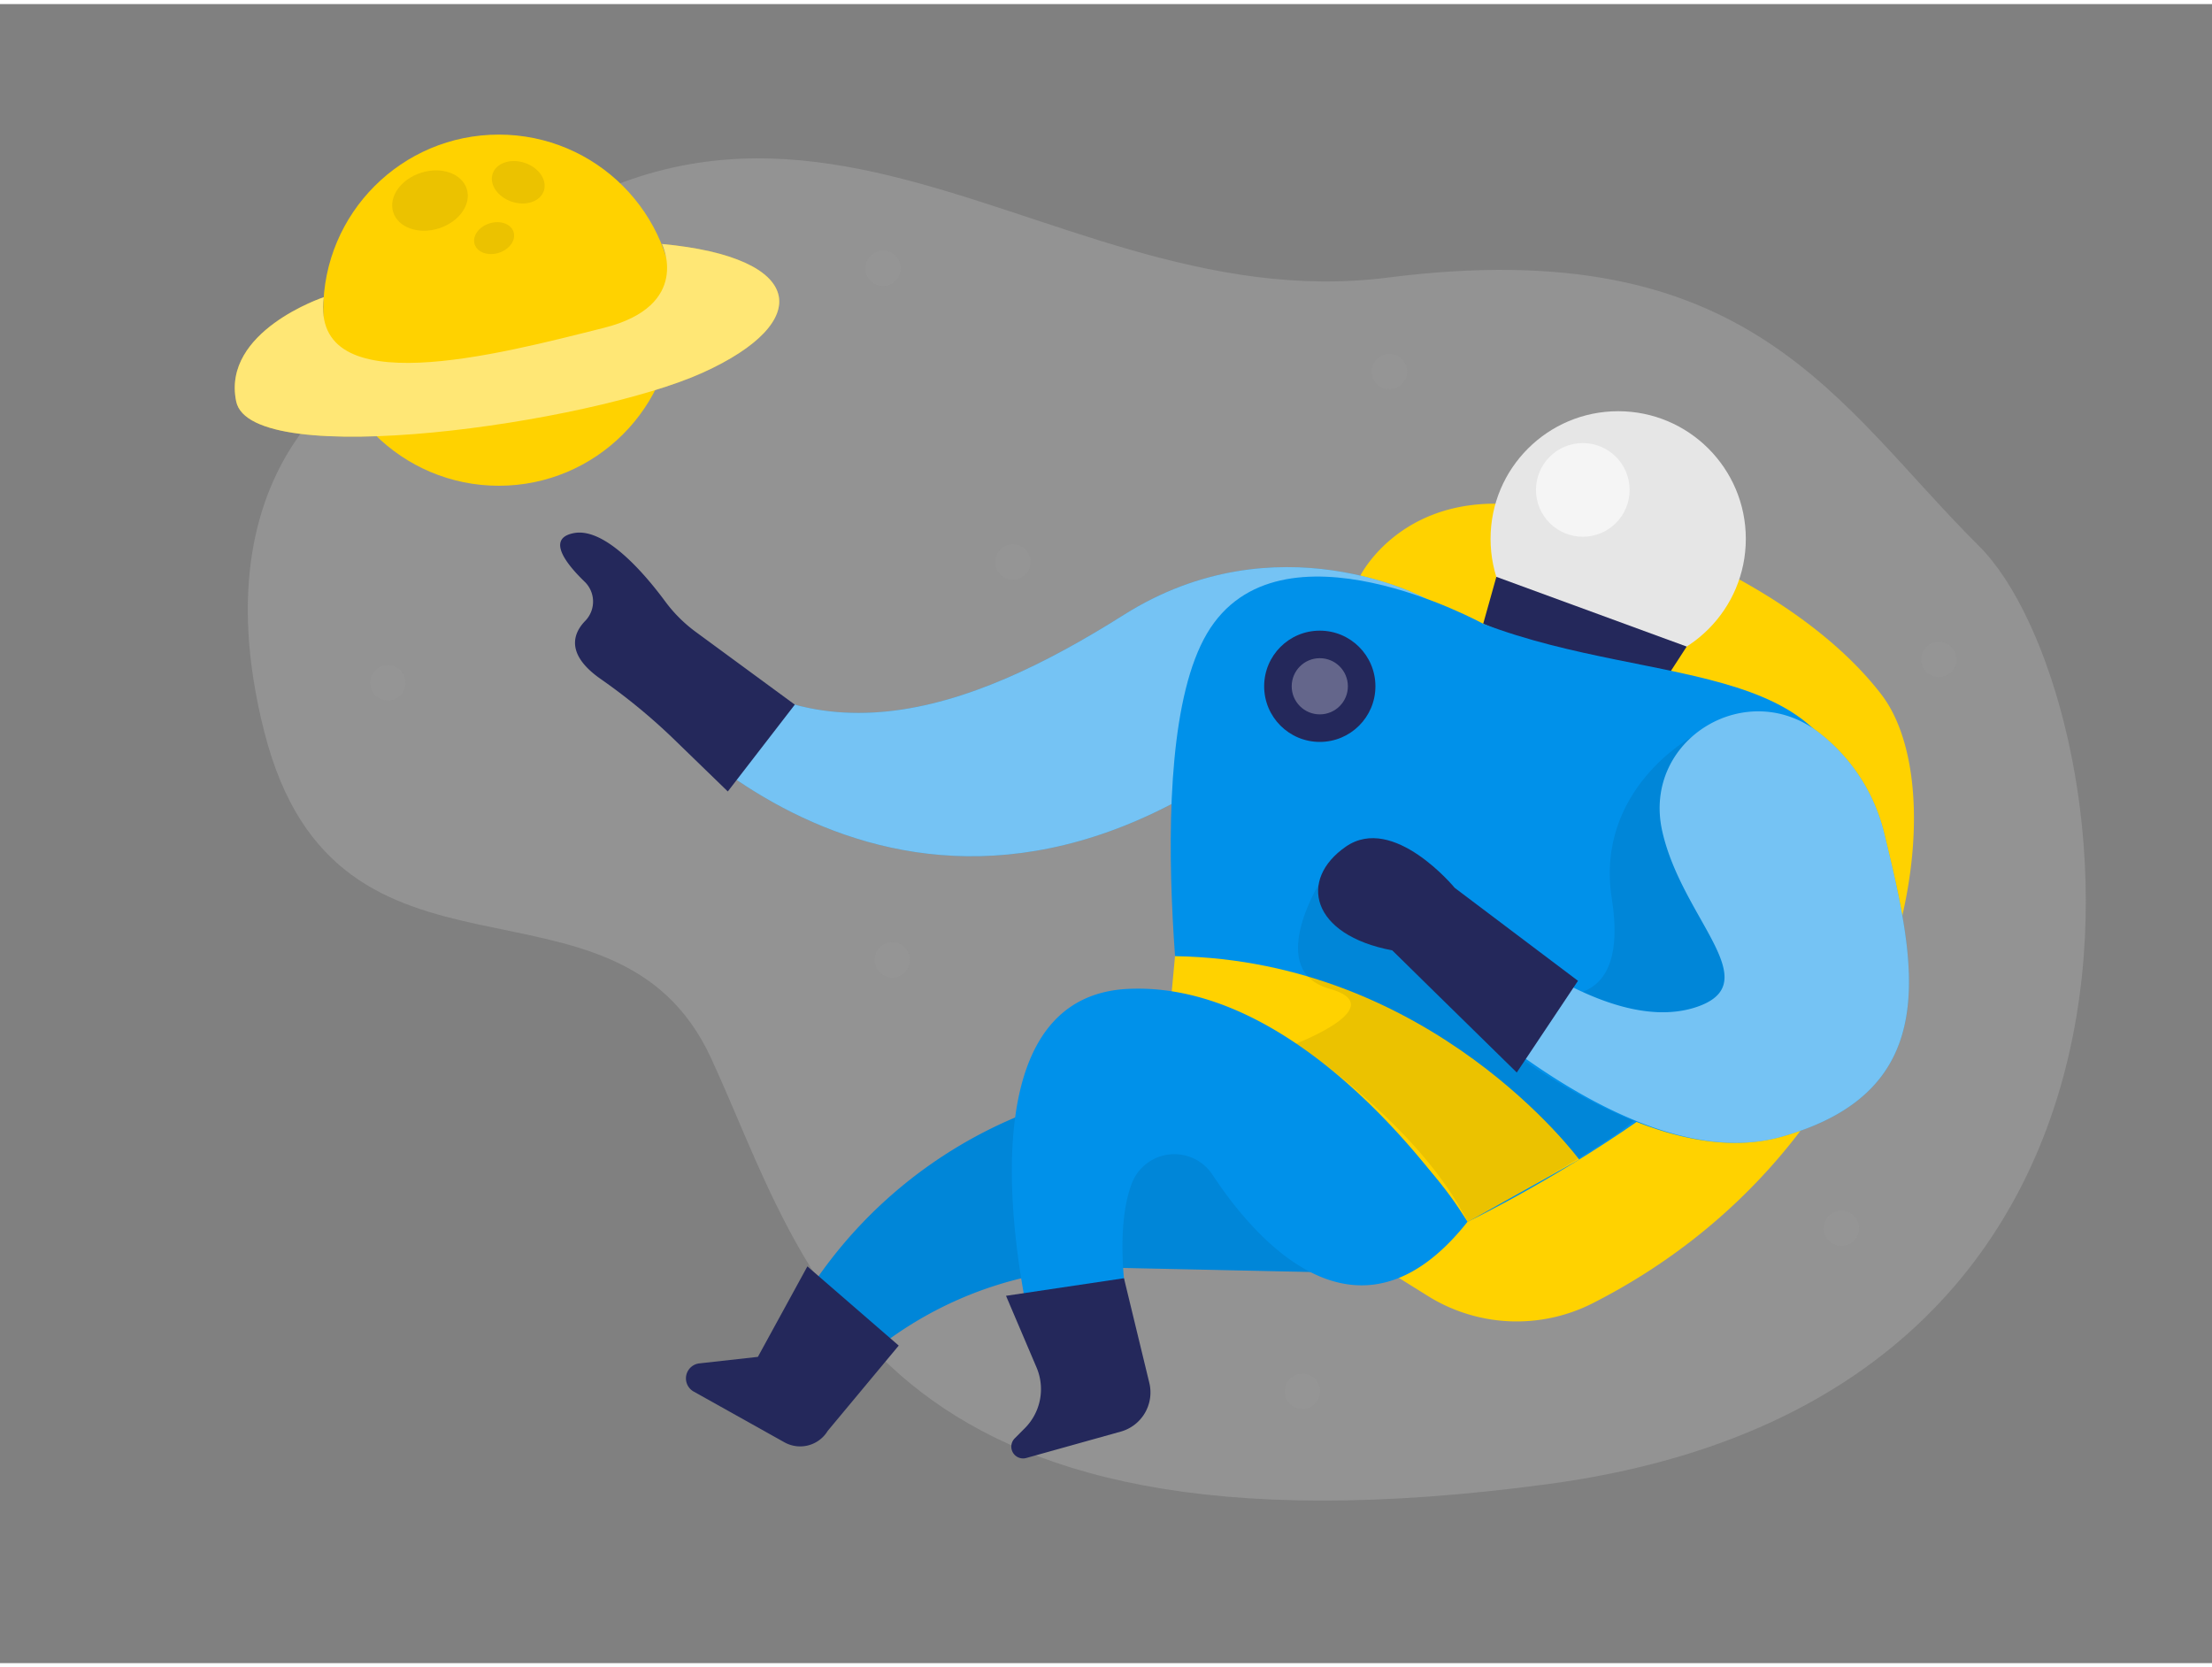 <svg id="Layer_1" data-name="Layer 1" xmlns="http://www.w3.org/2000/svg" viewBox="0 0 400 300" width="406" height="306" class="illustration styles_illustrationTablet__1DWOa"><rect x="0" y="0" width="400" height="300" fill="#808080" stroke="none"/><title>#53 astronaut</title><path d="M69.42,64.66s-34.82,15-21.63,66.94,63.39,21.32,80.79,59,28.28,93.63,151.55,77S383.71,123.69,357.87,98,316.72,41.07,251,49.45,137.42-13,69.42,64.66Z" fill="#e6e6e6" opacity="0.19"></path><path d="M246,103.34s6.49-13.06,24.46-13S324.17,104,340.18,124.8c14.67,19,3.83,81.71-52.26,110.17a30.35,30.35,0,0,1-29.75-1.38l-23.09-14.4Z" fill="#ffd200"></path><path d="M252.72,229.61l-50.52-1.09a68.06,68.06,0,0,0-47.64,18L148.67,252l-9.17-7.16,2.59-5a83.05,83.05,0,0,1,74-45.07h0Z" fill="#0091ea"></path><path d="M252.72,229.61l-50.52-1.09a68.06,68.06,0,0,0-47.64,18L148.67,252l-9.17-7.16,2.59-5a83.05,83.05,0,0,1,74-45.07h0Z" opacity="0.08"></path><path d="M257.73,107.46s-26.77-14.52-54.53,3S145,139.17,120,111.22l-6.72,10.94s44.24,58.35,107.45,17.3Z" fill="#0091ea"></path><path d="M257.73,107.46s-26.77-14.52-54.53,3S145,139.17,120,111.22l-6.72,10.94s44.24,58.35,107.45,17.3Z" fill="#fff" opacity="0.46"></path><circle cx="292.62" cy="96.7" r="23.08" fill="#e6e6e6"></circle><polygon points="270.59 103.57 305.01 116.18 299.2 125.13 268.21 112.06 270.59 103.57" fill="#24285b"></polygon><path d="M268.21,112.06s-36.92-20.33-49.94,1.74-2.65,86.52-2.65,86.52l49.74,19.89s68.83-33,69.85-68S300.1,124.25,268.21,112.06Z" fill="#0091ea"></path><path d="M285.57,208.94s-26.51-36-73.09-36.78l-.75,8.09s38.06,13.69,53.63,40Z" fill="#ffd200"></path><path d="M265.36,220.21S237.7,176.5,204,178.08s-16.78,64.85-16.78,64.85l17.66-1.79s-4.15-17.55-.2-27.93a8.25,8.25,0,0,1,14.61-1.47C226.88,223.24,245.54,245.22,265.36,220.21Z" fill="#0091ea"></path><path d="M306,132.48s-17.64,9.52-14.53,29.28S282.63,182,268.83,175.6s-30.37-16.38-30.37-16.38-9.57,15.6,1.92,18.82-6,9.93-6,9.93,22.59,15,31,32.24c0,0,25.38-13.73,30.17-18.43s25.57-18.17,25.57-18.17Z" opacity="0.08"></path><path d="M181.92,233.58l21.33-3.18,4.58,18.91a7.35,7.35,0,0,1-5.18,8.83l-17.08,4.77a2.13,2.13,0,0,1-2.08-3.55l1.86-1.87a10,10,0,0,0,2.1-10.93Z" fill="#24285b"></path><path d="M146,228.26l16.52,14.32L149.68,258a5.83,5.83,0,0,1-7.83,2.07l-16.4-9.17a2.73,2.73,0,0,1,1-5.1l10.6-1.18Z" fill="#24285b"></path><path d="M121.47,132.55l10.14,9.83,12.12-15.7-17.94-13.17a26,26,0,0,1-5.52-5.52c-3.55-4.8-10.92-13.56-16.64-12.3-4.75,1-1.33,5.46,2.09,8.76a5,5,0,0,1,.13,7.06c-2.63,2.69-3.1,6.39,2.7,10.48A108.2,108.2,0,0,1,121.47,132.55Z" fill="#24285b"></path><path d="M300.58,149.52c-3.7-16.64,15.6-28.24,28.79-17.43a32.76,32.76,0,0,1,11.39,18c5.59,23.2,11.18,46.4-18.66,54.74s-70.35-33.68-70.35-33.68L262.24,162s26.76,25.89,45,19.19C319.38,176.69,304.1,165.3,300.58,149.52Z" fill="#0091ea"></path><path d="M300.58,149.52c-3.7-16.64,15.6-28.24,28.79-17.43a32.76,32.76,0,0,1,11.39,18c5.59,23.2,11.18,46.4-18.66,54.74s-69.47-34.11-69.47-34.11l9.61-8.71s26.76,25.89,45,19.19C319.38,176.69,304.1,165.3,300.58,149.52Z" fill="#fff" opacity="0.46"></path><path d="M251.75,171.11l22.53,22.09,11.07-16.58-22.29-16.81s-11.05-13.42-19.68-7.46S237.05,168.34,251.75,171.11Z" fill="#24285b"></path><circle cx="286.22" cy="87.85" r="8.47" fill="#fff" opacity="0.59"></circle><circle cx="238.66" cy="123.36" r="10.06" fill="#24285b"></circle><circle cx="238.66" cy="123.36" r="5.08" fill="#fff" opacity="0.29"></circle><circle cx="90.2" cy="55.35" r="31.75" fill="#ffd200"></circle><path d="M58.55,53S40.07,59.14,42.71,71.85s64,4,84.34-5.19,18.63-20.86-7.34-23.28c0,0,5.53,11.14-10.52,15.17C90.3,63.29,56.07,72.43,58.55,53Z" fill="#ffd200"></path><path d="M58.55,53S40.07,59.14,42.71,71.85s64,4,84.34-5.19,18.63-20.86-7.34-23.28c0,0,5.53,11.14-10.52,15.17C90.3,63.29,56.07,72.43,58.55,53Z" fill="#fff" opacity="0.46"></path><ellipse cx="78.07" cy="35.63" rx="7" ry="5.3" transform="matrix(0.95, -0.3, 0.3, 0.95, -7.1, 25.1)" opacity="0.08"></ellipse><ellipse cx="93.72" cy="32.22" rx="3.7" ry="4.88" transform="translate(33.34 110.81) rotate(-71.44)" opacity="0.08"></ellipse><ellipse cx="89.35" cy="42.33" rx="3.69" ry="2.79" transform="translate(-8.59 28.8) rotate(-17.49)" opacity="0.08"></ellipse><circle cx="159.68" cy="47.78" r="3.19" fill="#a5a5a5" opacity="0.13"></circle><circle cx="70.14" cy="122.74" r="3.19" fill="#a5a5a5" opacity="0.13"></circle><circle cx="183.17" cy="100.88" r="3.19" fill="#a5a5a5" opacity="0.13"></circle><circle cx="161.35" cy="172.84" r="3.19" fill="#a5a5a5" opacity="0.13"></circle><circle cx="251.25" cy="66.45" r="3.19" fill="#a5a5a5" opacity="0.13"></circle><circle cx="350.6" cy="118.5" r="3.19" fill="#a5a5a5" opacity="0.13"></circle><circle cx="332.98" cy="221.37" r="3.19" fill="#a5a5a5" opacity="0.13"></circle><circle cx="235.5" cy="250.85" r="3.19" fill="#a5a5a5" opacity="0.13"></circle></svg>